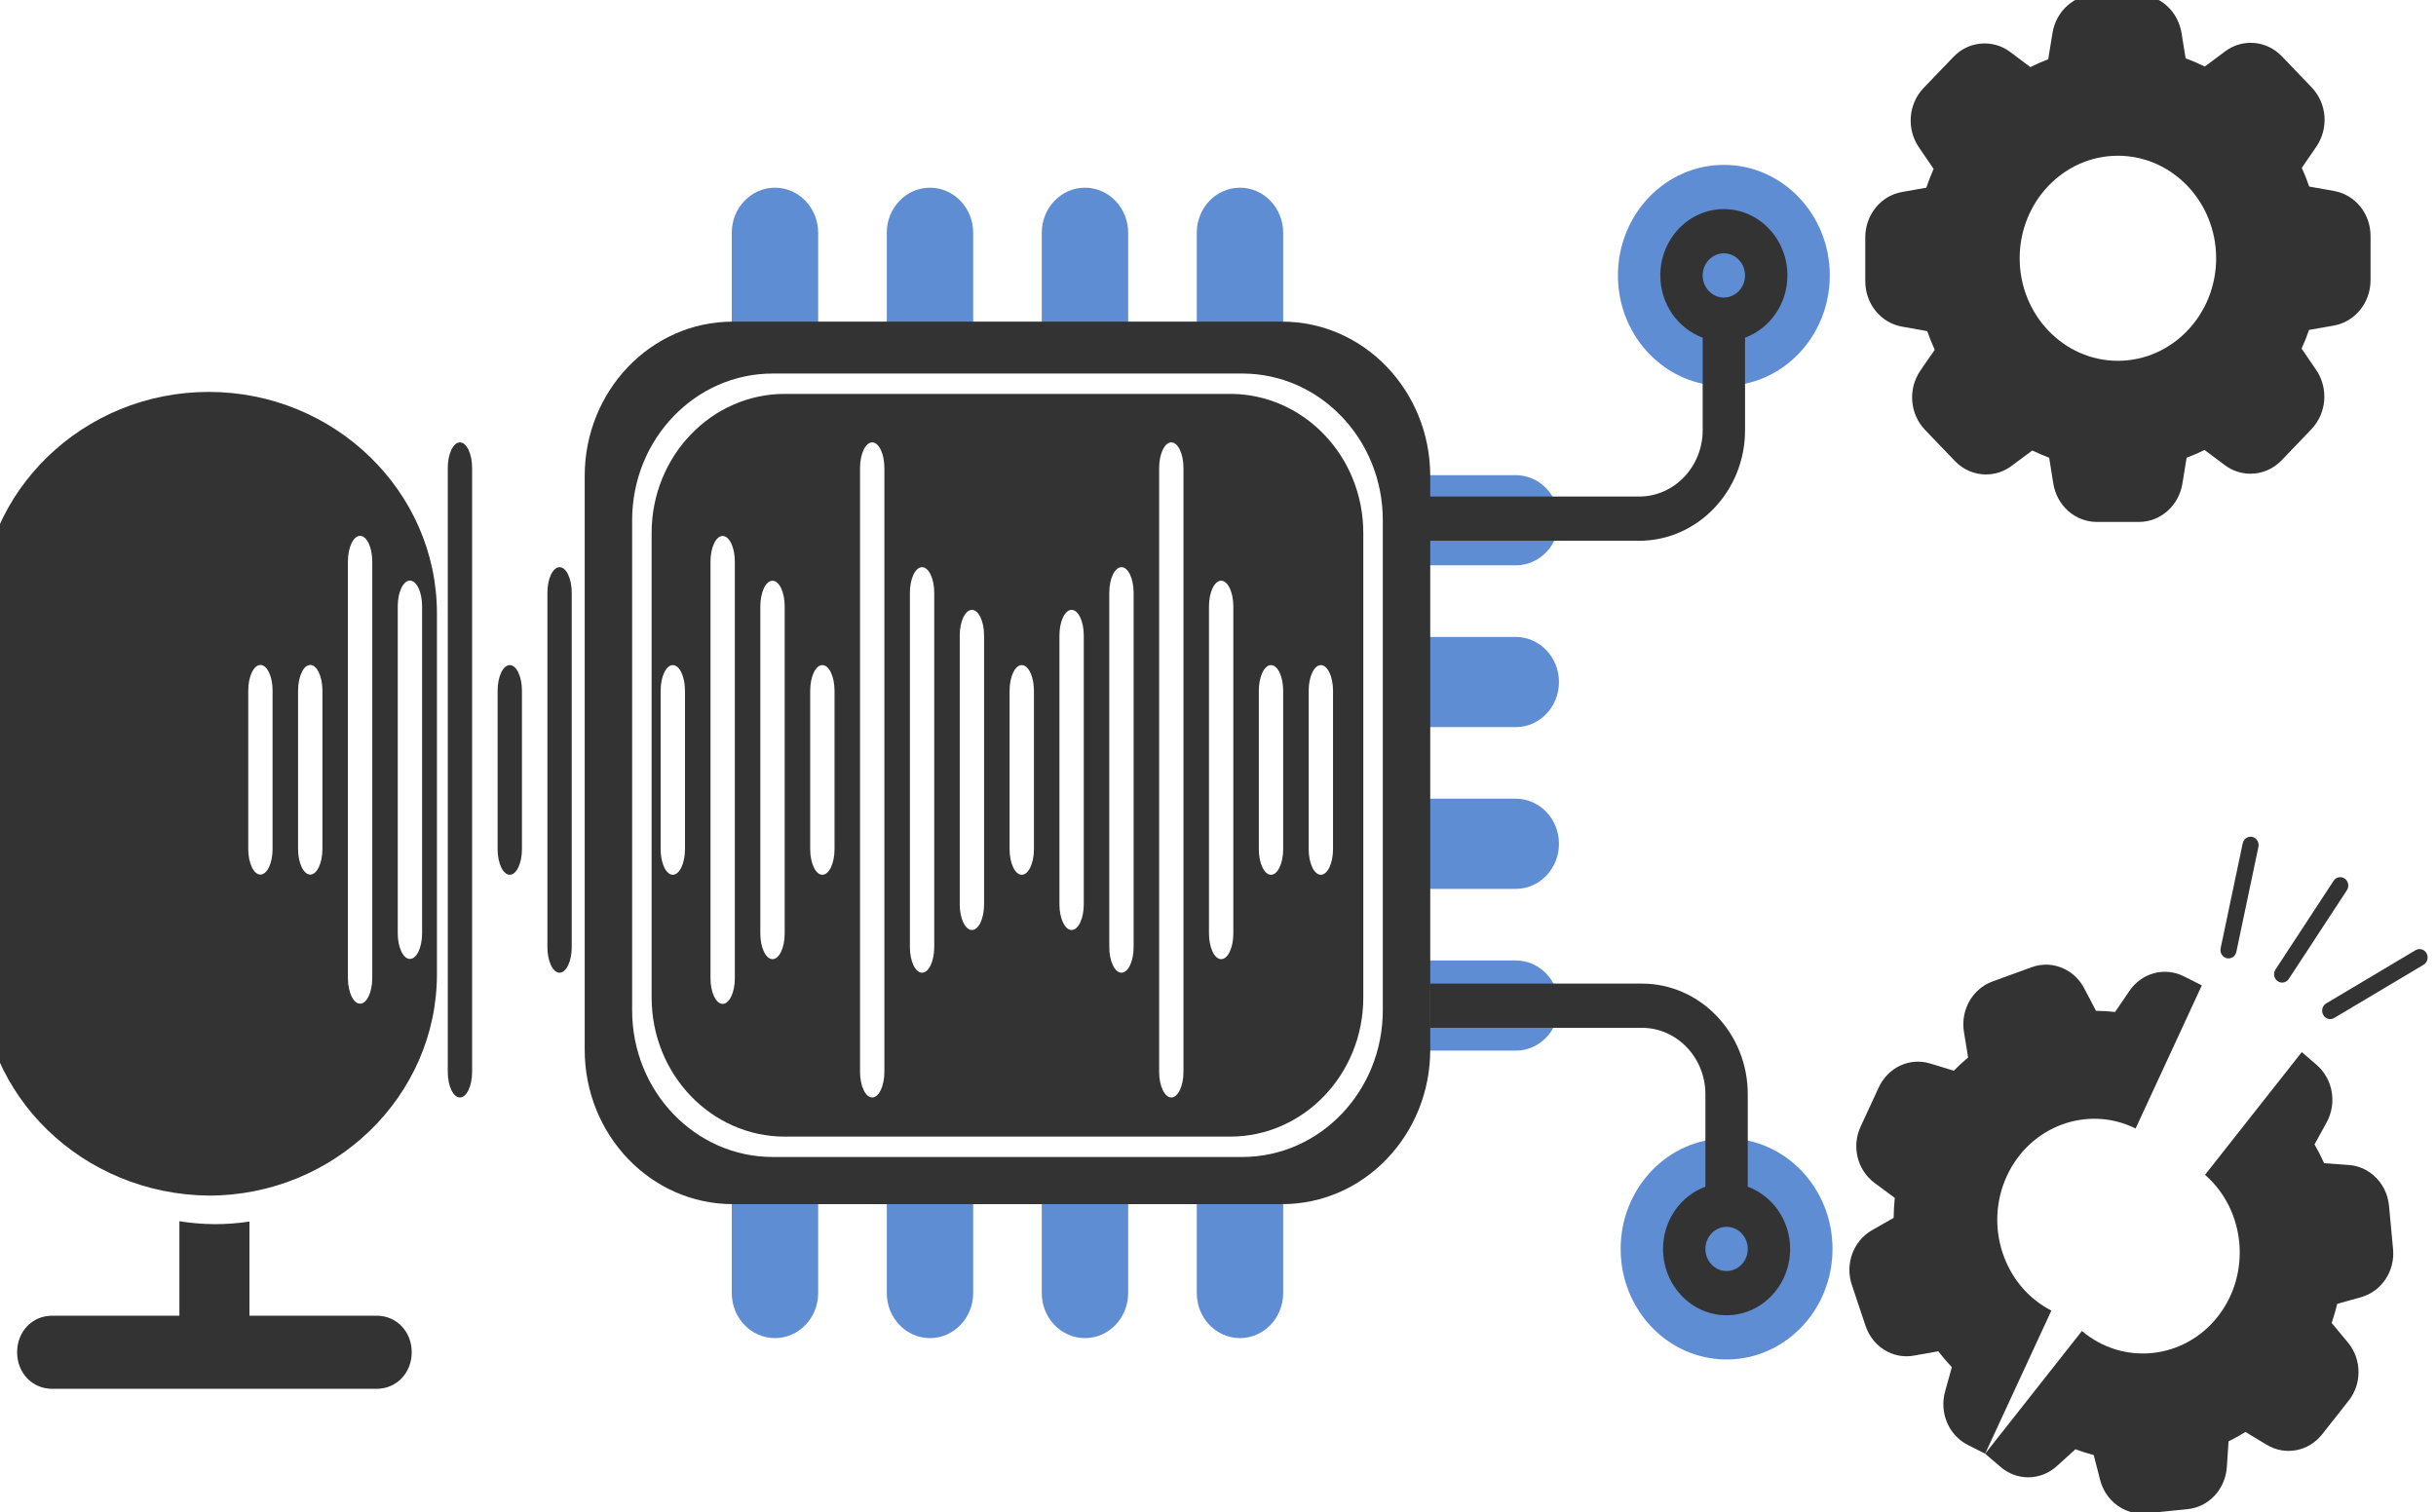 <?xml version="1.0" encoding="UTF-8" standalone="no"?>
<!-- Created with Inkscape (http://www.inkscape.org/) -->

<svg
   xmlns:dc="http://purl.org/dc/elements/1.1/"
   xmlns:cc="http://creativecommons.org/ns#"
   xmlns:rdf="http://www.w3.org/1999/02/22-rdf-syntax-ns#"
   xmlns:svg="http://www.w3.org/2000/svg"
   xmlns="http://www.w3.org/2000/svg"
   xmlns:sodipodi="http://sodipodi.sourceforge.net/DTD/sodipodi-0.dtd"
   xmlns:inkscape="http://www.inkscape.org/namespaces/inkscape"
   width="152.497mm"
   height="94.676mm"
   viewBox="0 0 152.497 94.676"
   version="1.1"
   id="svg8"
   inkscape:version="0.92.5 (2060ec1f9f, 2020-04-08)"
   sodipodi:docname="logo_v1_color.svg"
   inkscape:export-filename="D:\Capstone\NF_Prj_MIMII_Dataset\doc\media\fig\logo_v1_color.png"
   inkscape:export-xdpi="600"
   inkscape:export-ydpi="600">
  <defs
     id="defs2" />
  <sodipodi:namedview
     id="base"
     pagecolor="#ffffff"
     bordercolor="#666666"
     borderopacity="1.0"
     inkscape:pageopacity="0.0"
     inkscape:pageshadow="2"
     inkscape:zoom="1.28"
     inkscape:cx="256.19895"
     inkscape:cy="197.08943"
     inkscape:document-units="mm"
     inkscape:current-layer="g5593"
     showgrid="false"
     showguides="true"
     inkscape:guide-bbox="true"
     inkscape:window-width="1920"
     inkscape:window-height="1017"
     inkscape:window-x="-8"
     inkscape:window-y="-8"
     inkscape:window-maximized="1" />
  <g
     inkscape:label="Layer 1"
     inkscape:groupmode="layer"
     id="layer1"
     transform="translate(664.471,187.304)">
    <g
       id="g3727"
       transform="matrix(0.541,0,0,0.541,-652.952,47.219)"
       style="fill:#333333" />
    <g
       id="g3980"
       transform="matrix(0.265,0,0,0.265,-20.335,-162.543)">
      <g
         id="g3872">
        <g
           id="g5644"
           transform="translate(62.857,51.429)"
           style="fill:#333333">
          <g
             style="fill:#999999"
             id="g5949-0"
             transform="matrix(4.732,0,0,4.732,-6365.296,4972.846)" />
          <g
             style="fill:#999999"
             id="g5951-9"
             transform="matrix(4.732,0,0,4.732,-6365.296,4972.846)" />
          <g
             style="fill:#999999"
             id="g5953-9"
             transform="matrix(4.732,0,0,4.732,-6365.296,4972.846)" />
          <g
             style="fill:#999999"
             id="g5955-4"
             transform="matrix(4.732,0,0,4.732,-6365.296,4972.846)" />
          <g
             style="fill:#999999"
             id="g5957-7"
             transform="matrix(4.732,0,0,4.732,-6365.296,4972.846)" />
          <g
             style="fill:#999999"
             id="g5959-0"
             transform="matrix(4.732,0,0,4.732,-6365.296,4972.846)" />
          <g
             style="fill:#999999"
             id="g5961-7"
             transform="matrix(4.732,0,0,4.732,-6365.296,4972.846)" />
          <g
             style="fill:#999999"
             id="g5963-1"
             transform="matrix(4.732,0,0,4.732,-6365.296,4972.846)" />
          <g
             style="fill:#999999"
             id="g5965-4"
             transform="matrix(4.732,0,0,4.732,-6365.296,4972.846)" />
          <g
             style="fill:#999999"
             id="g5967-4"
             transform="matrix(4.732,0,0,4.732,-6365.296,4972.846)" />
          <g
             style="fill:#999999"
             id="g5969-4"
             transform="matrix(4.732,0,0,4.732,-6365.296,4972.846)" />
          <g
             style="fill:#999999"
             id="g5971-3"
             transform="matrix(4.732,0,0,4.732,-6365.296,4972.846)" />
          <g
             style="fill:#999999"
             id="g5973-8"
             transform="matrix(4.732,0,0,4.732,-6365.296,4972.846)" />
          <g
             style="fill:#999999"
             id="g5975-4"
             transform="matrix(4.732,0,0,4.732,-6365.296,4972.846)" />
          <g
             style="fill:#999999"
             id="g5977-2"
             transform="matrix(4.732,0,0,4.732,-6365.296,4972.846)" />
          <g
             id="g3870-9-9"
             transform="matrix(3.152,0,0,6.346,-4901.446,5054.143)"
             style="fill:#ffffff" />
        </g>
        <g
           transform="matrix(1.134,0.776,-0.776,1.134,1806.763,-131.257)"
           id="g3870-1-1-9-0"
           inkscape:transform-center-x="9.2326284"
           inkscape:transform-center-y="7.1422608"
           style="fill:#333333" />
        <g
           id="g5593"
           transform="matrix(0.114,0,0,0.119,-2173.978,290.646)">
          <path
             style="fill:#5f8dd3;stroke-width:4.395"
             inkscape:connector-curvature="0"
             d="m -556.522,-2505.861 h -179.042 v -259.549 c 0,-49.448 40.09,-89.521 89.521,-89.521 49.431,0 89.521,40.073 89.521,89.521 z m 0,0"
             id="path4381" />
          <path
             style="fill:#5f8dd3;stroke-width:4.395"
             inkscape:connector-curvature="0"
             d="m -235.352,-2505.861 h -179.025 v -259.549 c 0,-49.448 40.073,-89.521 89.521,-89.521 49.431,0 89.504,40.073 89.504,89.521 z m 0,0"
             id="path4383" />
          <path
             style="fill:#5f8dd3;stroke-width:4.395"
             inkscape:connector-curvature="0"
             d="m 85.835,-2505.861 h -179.025 v -259.549 c 0,-49.448 40.073,-89.521 89.504,-89.521 49.448,0 89.521,40.073 89.521,89.521 z m 0,0"
             id="path4385" />
          <path
             style="fill:#5f8dd3;stroke-width:4.395"
             inkscape:connector-curvature="0"
             d="m 407.023,-2505.861 h -179.042 v -259.549 c 0,-49.448 40.09,-89.521 89.521,-89.521 49.431,0 89.521,40.073 89.521,89.521 z m 0,0"
             id="path4387" />
          <path
             style="fill:#5f8dd3;stroke-width:4.395"
             inkscape:connector-curvature="0"
             d="m -556.522,-919.866 h -179.042 v 259.549 c 0,49.448 40.09,89.521 89.521,89.521 49.431,0 89.521,-40.073 89.521,-89.521 z m 0,0"
             id="path4389" />
          <path
             style="fill:#5f8dd3;stroke-width:4.395"
             inkscape:connector-curvature="0"
             d="m -235.352,-919.866 h -179.025 v 259.549 c 0,49.448 40.073,89.521 89.521,89.521 49.431,0 89.504,-40.073 89.504,-89.521 z m 0,0"
             id="path4391" />
          <path
             style="fill:#5f8dd3;stroke-width:4.395"
             inkscape:connector-curvature="0"
             d="m 85.835,-919.866 h -179.025 v 259.549 c 0,49.448 40.073,89.521 89.504,89.521 49.448,0 89.521,-40.073 89.521,-89.521 z m 0,0"
             id="path4393" />
          <path
             style="fill:#5f8dd3;stroke-width:4.395"
             inkscape:connector-curvature="0"
             d="m 407.023,-919.866 h -179.042 v 259.549 c 0,49.448 40.09,89.521 89.521,89.521 49.431,0 89.521,-40.073 89.521,-89.521 z m 0,0"
             id="path4395" />
          <path
             style="fill:#5f8dd3;stroke-width:4.395"
             inkscape:connector-curvature="0"
             d="m 629.466,-2105.115 v -179.042 h 259.549 c 49.448,0 89.521,40.09 89.521,89.521 0,49.431 -40.073,89.521 -89.521,89.521 z m 0,0"
             id="path4397" />
          <path
             style="fill:#5f8dd3;stroke-width:4.395"
             inkscape:connector-curvature="0"
             d="m 629.466,-1783.945 v -179.025 h 259.549 c 49.448,0 89.521,40.073 89.521,89.521 0,49.431 -40.073,89.504 -89.521,89.504 z m 0,0"
             id="path4399" />
          <path
             style="fill:#5f8dd3;stroke-width:4.395"
             inkscape:connector-curvature="0"
             d="m 629.466,-1462.757 v -179.025 h 259.549 c 49.448,0 89.521,40.073 89.521,89.504 0,49.448 -40.073,89.521 -89.521,89.521 z m 0,0"
             id="path4401" />
          <path
             style="fill:#5f8dd3;stroke-width:4.395"
             inkscape:connector-curvature="0"
             d="m 629.466,-1141.57 v -179.042 h 259.549 c 49.448,0 89.521,40.09 89.521,89.521 0,49.431 -40.073,89.521 -89.521,89.521 z m 0,0"
             id="path4403" />
          <g
             transform="matrix(5.532,0,0,5.144,-3017.447,-2569.301)"
             id="g5941"
             style="fill:#333333" />
          <g
             id="g5947"
             style="fill:#333333"
             transform="matrix(5.532,0,0,5.144,-3023.161,-2449.301)">
            <g
               id="g5945"
               style="fill:#333333">
              <path
                 style="fill:#333333;stroke-width:0.62"
                 d="M 53.768 93.617 C 24.147 93.617 1.6190752e-17 117.055 0 145.807 L 0 230.498 C 0 259.562 24.147 282.687 53.768 283 C 83.388 283 107.535 259.562 107.535 230.811 L 107.535 145.807 C 107.535 117.055 83.388 93.617 53.768 93.617 z M 89.43 127.537 C 91.013 127.537 92.297 130.236 92.297 133.562 L 92.297 231.75 C 92.297 235.077 91.013 237.773 89.43 237.773 C 87.847 237.773 86.562 235.077 86.562 231.75 L 86.562 133.562 C 86.562 130.236 87.847 127.537 89.43 127.537 z M 101.17 138.08 C 102.753 138.08 104.037 140.777 104.037 144.104 L 104.037 221.207 C 104.037 224.534 102.753 227.232 101.17 227.232 C 99.587 227.232 98.305 224.534 98.305 221.207 L 98.305 144.104 C 98.305 140.777 99.587 138.08 101.17 138.08 z M 65.947 157.959 C 67.53 157.959 68.814 160.656 68.814 163.982 L 68.814 201.33 C 68.814 204.657 67.53 207.354 65.947 207.354 C 64.364 207.354 63.082 204.657 63.082 201.33 L 63.082 163.982 C 63.082 160.656 64.364 157.959 65.947 157.959 z M 77.689 157.959 C 79.272 157.959 80.555 160.656 80.555 163.982 L 80.555 201.33 C 80.555 204.657 79.272 207.354 77.689 207.354 C 76.106 207.354 74.822 204.657 74.822 201.33 L 74.822 163.982 C 74.822 160.656 76.106 157.959 77.689 157.959 z "
                 transform="matrix(1.59,0,0,1.638,132.096,-153.375)"
                 id="path5943" />
            </g>
          </g>
          <g
             transform="matrix(5.532,0,0,5.144,-3017.447,-2569.301)"
             id="g5949"
             style="fill:#333333" />
          <g
             transform="matrix(5.532,0,0,5.144,-3017.447,-2569.301)"
             id="g5951"
             style="fill:#333333" />
          <g
             transform="matrix(5.532,0,0,5.144,-3017.447,-2569.301)"
             id="g5953"
             style="fill:#333333" />
          <g
             transform="matrix(5.532,0,0,5.144,-3017.447,-2569.301)"
             id="g5955"
             style="fill:#333333" />
          <g
             transform="matrix(5.532,0,0,5.144,-3017.447,-2569.301)"
             id="g5957"
             style="fill:#333333" />
          <g
             transform="matrix(5.532,0,0,5.144,-3017.447,-2569.301)"
             id="g5959"
             style="fill:#333333" />
          <g
             transform="matrix(5.532,0,0,5.144,-3017.447,-2569.301)"
             id="g5961"
             style="fill:#333333" />
          <g
             transform="matrix(5.532,0,0,5.144,-3017.447,-2569.301)"
             id="g5963"
             style="fill:#333333" />
          <g
             transform="matrix(5.532,0,0,5.144,-3017.447,-2569.301)"
             id="g5965"
             style="fill:#333333" />
          <g
             transform="matrix(5.532,0,0,5.144,-3017.447,-2569.301)"
             id="g5967"
             style="fill:#333333" />
          <g
             transform="matrix(5.532,0,0,5.144,-3017.447,-2569.301)"
             id="g5969"
             style="fill:#333333" />
          <g
             transform="matrix(5.532,0,0,5.144,-3017.447,-2569.301)"
             id="g5971"
             style="fill:#333333" />
          <g
             transform="matrix(5.532,0,0,5.144,-3017.447,-2569.301)"
             id="g5973"
             style="fill:#333333" />
          <g
             transform="matrix(5.532,0,0,5.144,-3017.447,-2569.301)"
             id="g5975"
             style="fill:#333333" />
          <g
             transform="matrix(5.532,0,0,5.144,-3017.447,-2569.301)"
             id="g5977"
             style="fill:#333333" />
          <g
             transform="matrix(4.732,0,0,4.732,-2862.628,-2524.897)"
             style="fill:#333333"
             id="g5939-1-7">
            <path
               style="fill:#333333;stroke-width:4.732"
               d="m -8044.117,2800.492 v 187.816 h -264.103 c -41.191,0 -72.689,31.499 -72.689,72.689 0,41.191 31.499,72.689 72.689,72.689 h 673.586 c 41.191,0 72.688,-31.499 72.688,-72.689 0,-41.191 -31.497,-72.689 -72.688,-72.689 h -264.105 v -187.201 c -23.704,3.422 -47.978,5.203 -72.688,5.203 -24.71,-0.25 -48.986,-2.233 -72.689,-5.818 z"
               transform="matrix(0.211,0,0,0.211,1904.918,-226.982)"
               id="path5937-8-3"
               inkscape:connector-curvature="0" />
          </g>
          <path
             style="fill:#333333;stroke-width:0.51"
             d="M 177.162 77.047 C 157.911 77.047 142.303 93.341 142.303 113.438 L 142.303 248.553 C 142.303 268.649 157.911 284.943 177.162 284.943 L 306.598 284.943 C 325.849 284.943 341.457 268.649 341.457 248.553 L 341.457 113.438 C 341.457 93.341 325.849 77.047 306.598 77.047 L 177.162 77.047 z M 186.594 89.27 L 297.164 89.27 C 315.455 89.27 330.283 104.744 330.283 123.838 L 330.283 239.266 C 330.283 258.36 315.455 273.838 297.164 273.838 L 186.594 273.838 C 168.303 273.838 153.477 258.36 153.477 239.266 L 153.477 123.838 C 153.477 104.747 168.303 89.27 186.594 89.27 z "
             transform="matrix(8.798,0,0,8.428,-2292.341,-3238.317)"
             id="path4415" />
          <path
             style="fill:#333333;stroke-width:0.773"
             d="M 189.467 94.064 C 172.126 94.064 158.068 108.739 158.068 126.838 L 158.068 236.268 C 158.068 254.37 172.126 269.043 189.467 269.043 L 294.293 269.043 C 311.634 269.043 325.689 254.37 325.689 236.268 L 325.689 126.838 C 325.689 108.736 311.634 94.064 294.293 94.064 L 189.467 94.064 z M 210.023 105.49 C 211.606 105.49 212.889 108.187 212.889 111.514 L 212.889 253.797 C 212.889 257.123 211.606 259.82 210.023 259.82 C 208.44 259.82 207.156 257.123 207.156 253.797 L 207.156 111.514 C 207.156 108.187 208.44 105.49 210.023 105.49 z M 280.469 105.49 C 282.052 105.49 283.336 108.187 283.336 111.514 L 283.336 253.797 C 283.336 257.123 282.052 259.82 280.469 259.82 C 278.886 259.82 277.604 257.123 277.604 253.797 L 277.604 111.514 C 277.604 108.187 278.886 105.49 280.469 105.49 z M 174.799 127.537 C 176.382 127.537 177.666 130.236 177.666 133.562 L 177.666 231.75 C 177.666 235.077 176.382 237.773 174.799 237.773 C 173.216 237.773 171.934 235.077 171.934 231.75 L 171.934 133.562 C 171.934 130.236 173.216 127.537 174.799 127.537 z M 221.764 134.887 C 223.347 134.887 224.631 137.584 224.631 140.91 L 224.631 224.4 C 224.631 227.727 223.347 230.424 221.764 230.424 C 220.181 230.424 218.896 227.727 218.896 224.4 L 218.896 140.91 C 218.896 137.584 220.181 134.887 221.764 134.887 z M 268.729 134.887 C 270.312 134.887 271.594 137.584 271.594 140.91 L 271.594 224.4 C 271.594 227.727 270.312 230.424 268.729 230.424 C 267.145 230.424 265.861 227.727 265.861 224.4 L 265.861 140.91 C 265.861 137.584 267.145 134.887 268.729 134.887 z M 186.541 138.08 C 188.124 138.08 189.408 140.777 189.408 144.104 L 189.408 221.207 C 189.408 224.534 188.124 227.232 186.541 227.232 C 184.958 227.232 183.674 224.534 183.674 221.207 L 183.674 144.104 C 183.674 140.777 184.958 138.08 186.541 138.08 z M 292.211 138.08 C 293.794 138.08 295.076 140.777 295.076 144.104 L 295.076 221.207 C 295.076 224.534 293.794 227.232 292.211 227.232 C 290.628 227.232 289.344 224.534 289.344 221.207 L 289.344 144.104 C 289.344 140.777 290.628 138.08 292.211 138.08 z M 233.506 144.947 C 235.089 144.947 236.371 147.644 236.371 150.971 L 236.371 214.34 C 236.371 217.666 235.089 220.365 233.506 220.365 C 231.923 220.365 230.639 217.666 230.639 214.34 L 230.639 150.971 C 230.639 147.644 231.923 144.947 233.506 144.947 z M 256.986 144.947 C 258.569 144.947 259.854 147.644 259.854 150.971 L 259.854 214.34 C 259.854 217.666 258.569 220.365 256.986 220.365 C 255.403 220.365 254.121 217.666 254.121 214.34 L 254.121 150.971 C 254.121 147.644 255.403 144.947 256.986 144.947 z M 163.059 157.959 C 164.642 157.959 165.926 160.656 165.926 163.982 L 165.926 201.33 C 165.926 204.657 164.642 207.354 163.059 207.354 C 161.476 207.354 160.191 204.657 160.191 201.33 L 160.191 163.982 C 160.191 160.656 161.476 157.959 163.059 157.959 z M 198.281 157.959 C 199.864 157.959 201.148 160.656 201.148 163.982 L 201.148 201.33 C 201.148 204.657 199.864 207.354 198.281 207.354 C 196.698 207.354 195.416 204.657 195.416 201.33 L 195.416 163.982 C 195.416 160.656 196.698 157.959 198.281 157.959 z M 245.246 157.959 C 246.829 157.959 248.113 160.656 248.113 163.982 L 248.113 201.33 C 248.113 204.657 246.829 207.354 245.246 207.354 C 243.663 207.354 242.379 204.657 242.379 201.33 L 242.379 163.982 C 242.379 160.656 243.663 157.959 245.246 157.959 z M 303.951 157.959 C 305.534 157.959 306.818 160.656 306.818 163.982 L 306.818 201.33 C 306.818 204.657 305.534 207.354 303.951 207.354 C 302.368 207.354 301.084 204.657 301.084 201.33 L 301.084 163.982 C 301.084 160.656 302.368 157.959 303.951 157.959 z M 315.691 157.959 C 317.274 157.959 318.559 160.656 318.559 163.982 L 318.559 201.33 C 318.559 204.657 317.274 207.354 315.691 207.354 C 314.108 207.354 312.826 204.657 312.826 201.33 L 312.826 163.982 C 312.826 160.656 314.108 157.959 315.691 157.959 z "
             transform="matrix(8.798,0,0,8.428,-2292.341,-3238.317)"
             id="path4419-5" />
          <path
             inkscape:connector-curvature="0"
             id="path5847"
             d="m 2415.253,-1565.917 c -8.988,-1.973 -17.874,3.714 -19.847,12.701 l -45.733,208.312 c -1.973,8.988 3.714,17.874 12.701,19.847 8.988,1.973 17.874,-3.714 19.847,-12.701 l 45.733,-208.312 c 1.973,-8.988 -3.714,-17.874 -12.701,-19.847 z"
             style="fill:#333333;stroke-width:2.083" />
          <path
             inkscape:connector-curvature="0"
             id="path5845"
             d="m 2606.9,-1483.108 c -7.596,-5.194 -17.965,-3.247 -23.159,4.349 l -120.383,176.049 c -5.194,7.596 -3.247,17.965 4.349,23.159 7.596,5.194 17.965,3.247 23.159,-4.349 l 120.382,-176.049 c 5.194,-7.596 3.247,-17.965 -4.349,-23.159 z"
             style="fill:#333333;stroke-width:2.083" />
          <path
             inkscape:connector-curvature="0"
             id="path5843"
             d="m 2776.38,-1334.81 c -4.56,-7.992 -14.737,-10.775 -22.729,-6.215 l -185.243,105.69 c -7.992,4.56 -10.775,14.737 -6.215,22.729 4.56,7.992 14.737,10.775 22.729,6.215 l 185.243,-105.69 c 7.992,-4.56 10.775,-14.737 6.215,-22.729 z"
             style="fill:#333333;stroke-width:2.083" />
          <path
             inkscape:connector-curvature="0"
             id="path5841"
             d="m 1604.094,-991.718 37.106,-76.846 c 19.266,-39.899 64.137,-59.866 106.658,-47.462 l 48.925,14.307 c 9.226,-9.053 19.126,-17.868 29.601,-26.335 l -8.613,-50.43 c -7.431,-43.656 17.517,-85.92 59.362,-100.49 l 80.804,-28.197 c 22.832,-7.968 47.343,-6.587 69.009,3.875 17.183,8.297 31.032,21.449 40.031,38.051 l 24.396,44.613 c 13.152,0.121 26.375,0.89 39.569,2.283 l 29.594,-41.63 c 25.569,-36.12 73.101,-48.372 113.021,-29.096 l 37.118,17.923 -137.206,284.15 c -99.418,-47.105 -218.808,-5.091 -266.722,94.138 -47.917,99.236 -6.577,218.86 92.135,267.426 l -137.206,284.15 -35.486,-17.135 c -39.898,-19.266 -59.852,-64.13 -47.461,-106.658 l 13.952,-48.063 c -9.822,-9.896 -19.267,-20.431 -28.204,-31.509 l -50.405,8.599 c -18.447,3.236 -37.298,0.624 -54.367,-7.618 -21.666,-10.462 -37.99,-28.799 -45.945,-51.659 l -28.176,-80.793 c -14.771,-41.663 2.798,-87.56 41.782,-108.978 l 44.742,-24.465 c 0.146,-13.166 0.904,-26.369 2.283,-39.569 l -41.63,-29.594 c -36.359,-25.78 -48.389,-73.266 -28.666,-112.988 z"
             style="fill:#333333;stroke-width:2.083" />
          <path
             inkscape:connector-curvature="0"
             id="path5839"
             d="M 1604.094,-991.718"
             style="fill:#333333;stroke-width:2.083" />
          <path
             inkscape:connector-curvature="0"
             id="path5837"
             d="m 2614.284,-445.774 -54.22,65.897 c -28.151,34.214 -76.471,43.008 -114.854,20.904 l -44.156,-25.467 c -11.105,6.615 -22.808,12.84 -34.987,18.591 l -3.552,51.037 c -3.099,44.176 -37.331,79.344 -81.434,83.609 l -85.179,8.297 c -24.068,2.345 -47.558,-4.791 -66.137,-20.078 -14.734,-12.123 -25.082,-28.177 -29.902,-46.436 l -13.159,-49.116 c -12.75,-3.227 -25.417,-7.1 -37.908,-11.572 l -38.596,33.455 c -33.382,29.052 -82.464,29.721 -116.696,1.555 l -31.829,-26.189 200.488,-243.663 c 85.466,69.271 211.403,56.671 281.416,-28.419 70.018,-85.096 58.127,-211.102 -26.308,-281.627 l 200.488,-243.663 30.43,25.038 c 34.214,28.151 42.995,76.461 20.904,114.854 l -24.919,43.403 c 7.205,11.937 13.891,24.407 19.956,37.283 l 51.01,3.56 c 18.689,1.217 36.389,8.211 51.026,20.254 18.579,15.287 30.106,36.963 32.431,61.055 l 8.279,85.164 c 4.504,43.974 -23.417,84.417 -66.36,96.013 l -49.258,13.195 c -3.254,12.758 -7.112,25.407 -11.572,37.908 l 33.455,38.596 c 29.235,33.645 29.698,82.629 1.144,116.562 z"
             style="fill:#333333;stroke-width:2.083" />
          <path
             inkscape:connector-curvature="0"
             id="path5835"
             d="M 2614.284,-445.774"
             style="fill:#333333;stroke-width:2.083" />
          <path
             style="fill:#333333;stroke-width:0.242"
             d="M 498.287 0 C 493.181 0 488.86 3.816 488.016 9.062 L 487.006 15.23 C 485.581 15.774 484.179 16.393 482.803 17.08 L 478.09 13.537 C 476.324 12.21 474.227 11.508 472.025 11.508 C 469.225 11.508 466.611 12.644 464.662 14.709 L 457.674 21.98 C 454.065 25.749 453.591 31.634 456.549 35.973 L 460.021 41.066 C 459.382 42.502 458.805 43.98 458.299 45.492 L 452.611 46.494 C 447.574 47.378 443.92 51.886 443.92 57.217 L 443.92 67.504 C 443.92 72.835 447.573 77.344 452.602 78.225 L 458.51 79.277 C 459.03 80.765 459.621 82.233 460.281 83.67 L 456.898 88.578 C 453.926 92.938 454.404 98.829 458.023 102.57 L 464.998 109.85 C 466.971 111.91 469.583 113.043 472.354 113.043 C 474.539 113.043 476.628 112.341 478.379 111.025 L 483.258 107.4 C 484.541 108.021 485.871 108.592 487.234 109.104 L 488.201 115.162 C 489.047 120.418 493.366 124.232 498.473 124.232 L 508.35 124.232 C 513.459 124.232 517.778 120.417 518.621 115.166 L 519.605 109.107 C 521.045 108.568 522.457 107.96 523.828 107.285 L 528.596 110.844 C 530.362 112.172 532.457 112.871 534.656 112.871 C 537.429 112.871 540.043 111.739 542.014 109.682 L 548.986 102.398 C 552.599 98.631 553.07 92.747 550.111 88.406 L 546.689 83.393 C 547.352 81.927 547.939 80.456 548.443 78.992 L 554.236 77.982 C 559.271 77.102 562.928 72.59 562.928 67.26 L 562.928 56.994 C 562.984 51.659 559.357 47.143 554.291 46.252 L 548.486 45.223 C 547.968 43.72 547.385 42.25 546.74 40.816 L 550.158 35.826 C 553.131 31.466 552.654 25.575 549.033 21.834 L 542.061 14.555 C 540.089 12.494 537.476 11.361 534.703 11.361 C 532.519 11.361 530.432 12.063 528.68 13.379 L 523.879 16.947 C 522.396 16.215 520.888 15.568 519.373 15.01 L 518.412 9.072 C 517.567 3.817 513.247 0 508.141 0 L 498.287 0 z M 503.424 37.961 C 503.482 37.961 503.542 37.961 503.6 37.963 C 516.278 38.061 526.562 48.859 526.562 62.117 C 526.562 75.374 516.278 86.172 503.6 86.27 C 503.542 86.271 503.482 86.271 503.424 86.271 C 490.665 86.271 480.285 75.435 480.285 62.117 C 480.285 48.798 490.665 37.961 503.424 37.961 z "
             transform="matrix(8.798,0,0,8.428,-2292.341,-3238.317)"
             id="path5833" />
          <path
             inkscape:connector-curvature="0"
             id="path3868-9-9-5-8-0"
             d="M 2138.351,-2511.232"
             style="fill:#333333;stroke-width:2.083" />
          <circle
             style="fill:#5f8dd3;stroke-width:43.902"
             cx="1325.871"
             cy="-747.869"
             r="219.508"
             id="circle5694" />
          <path
             style="fill:#333333;stroke-width:43.902"
             inkscape:connector-curvature="0"
             d="m 1369.773,-871.496 v -183.684 c 0,-121.037 -98.471,-219.507 -219.508,-219.507 H 711.25 v 87.803 H 1150.265 c 72.613,0 131.704,59.091 131.704,131.704 v 183.684 c -50.97,18.175 -87.803,66.467 -87.803,123.627 0,72.613 59.092,131.704 131.704,131.704 72.613,0 131.705,-59.092 131.705,-131.704 0,-57.16 -36.833,-105.451 -87.803,-123.627 z m -43.902,167.528 c -24.19,0 -43.901,-19.712 -43.901,-43.901 0,-24.19 19.712,-43.902 43.901,-43.902 24.19,0 43.902,19.712 43.902,43.902 0,24.19 -19.712,43.901 -43.902,43.901 z"
             id="path5704" />
          <circle
             transform="scale(1,-1)"
             r="219.508"
             style="fill:#5f8dd3;stroke-width:43.902"
             cx="1320.246"
             cy="2680.733"
             id="circle5694-8" />
          <path
             style="fill:#333333;stroke-width:43.902"
             inkscape:connector-curvature="0"
             d="m 1364.148,-2557.106 v 183.684 c 0,121.037 -98.471,219.507 -219.508,219.507 H 705.625 v -87.803 h 439.015 c 72.613,0 131.704,-59.091 131.704,-131.704 v -183.684 c -50.97,-18.175 -87.803,-66.467 -87.803,-123.627 0,-72.613 59.092,-131.704 131.704,-131.704 72.613,0 131.705,59.092 131.705,131.704 0,57.16 -36.833,105.451 -87.803,123.627 z m -43.902,-167.528 c -24.19,0 -43.901,19.712 -43.901,43.901 0,24.19 19.712,43.902 43.901,43.902 24.19,0 43.902,-19.712 43.902,-43.902 0,-24.19 -19.712,-43.901 -43.902,-43.901 z"
             id="path5704-7" />
          <g
             style="fill:#ffffff"
             transform="matrix(3.152,0,0,6.346,-2036.961,-3056.95)"
             id="g3824-7-4-1">
            <g
               style="fill:#ffffff"
               id="g3822-2-0-6" />
          </g>
          <g
             style="fill:#ffffff"
             transform="matrix(3.152,0,0,6.346,-882.961,-3056.95)"
             id="g3806-3">
            <g
               style="fill:#ffffff"
               id="g3804-1" />
          </g>
          <g
             style="fill:#ffffff"
             transform="matrix(3.152,0,0,6.346,-879.534,-3056.95)"
             id="g3812-2">
            <g
               style="fill:#ffffff"
               id="g3810-4" />
          </g>
          <g
             style="fill:#ffffff"
             transform="matrix(3.152,0,0,6.346,-876.106,-3056.95)"
             id="g3818-2">
            <g
               style="fill:#ffffff"
               id="g3816-2" />
          </g>
          <g
             style="fill:#ffffff"
             transform="matrix(3.152,0,0,6.346,-872.677,-3056.95)"
             id="g3824-7">
            <g
               style="fill:#ffffff"
               id="g3822-2" />
          </g>
          <g
             style="fill:#ffffff"
             transform="matrix(3.152,0,0,6.346,-869.501,-3056.95)"
             id="g3830-8">
            <g
               style="fill:#ffffff"
               id="g3828-6" />
          </g>
          <g
             style="fill:#ffffff"
             transform="matrix(3.152,0,0,6.346,-866.073,-3056.95)"
             id="g3836-6">
            <g
               style="fill:#ffffff"
               id="g3834-2" />
          </g>
          <g
             style="fill:#ffffff"
             transform="matrix(3.152,0,0,6.346,-862.14,-3056.95)"
             id="g3842-5">
            <g
               style="fill:#ffffff"
               id="g3840-22" />
          </g>
          <g
             style="fill:#ffffff"
             transform="matrix(3.152,0,0,6.346,-859.721,-3056.95)"
             id="g3848-5">
            <g
               style="fill:#ffffff"
               id="g3846-4" />
          </g>
          <g
             style="fill:#ffffff"
             transform="matrix(3.152,0,0,6.346,-855.789,-3056.95)"
             id="g3854-4">
            <g
               style="fill:#ffffff"
               id="g3852-00" />
          </g>
          <g
             style="fill:#ffffff"
             transform="matrix(3.152,0,0,6.346,-852.361,-3056.95)"
             id="g3860-4">
            <g
               style="fill:#ffffff"
               id="g3858-0" />
          </g>
          <g
             style="fill:#ffffff"
             transform="matrix(3.152,0,0,6.346,-849.185,-3056.95)"
             id="g3866-56">
            <g
               style="fill:#ffffff"
               id="g3864-6" />
          </g>
          <g
             style="fill:#ffffff"
             transform="matrix(3.152,0,0,6.346,-845.757,-3056.95)"
             id="g3870-9" />
          <g
             style="fill:#ffffff"
             transform="matrix(3.152,0,0,6.346,-842.328,-3056.95)"
             id="g3878-2">
            <g
               style="fill:#ffffff"
               id="g3876-7" />
          </g>
          <g
             style="fill:#ffffff"
             transform="matrix(3.152,0,0,6.346,-838.9,-3056.95)"
             id="g3884-5">
            <g
               style="fill:#ffffff"
               id="g3882-5" />
          </g>
          <g
             style="fill:#ffffff"
             transform="matrix(3.152,0,0,6.346,-1634.051,-3056.95)"
             id="g3806-3-5">
            <g
               style="fill:#ffffff"
               id="g3804-1-7" />
          </g>
          <g
             style="fill:#ffffff"
             transform="matrix(3.152,0,0,6.346,-1630.623,-3056.95)"
             id="g3812-2-0">
            <g
               style="fill:#ffffff"
               id="g3810-4-6" />
          </g>
          <g
             style="fill:#ffffff"
             transform="matrix(3.152,0,0,6.346,-1627.195,-3056.95)"
             id="g3818-2-6">
            <g
               style="fill:#ffffff"
               id="g3816-2-7" />
          </g>
          <g
             style="fill:#333333"
             transform="matrix(-3.152,0,0,6.346,-870.807,-3056.95)"
             id="g3824-7-4">
            <g
               style="fill:#333333"
               id="g3822-2-0">
              <path
                 style="fill:#333333"
                 inkscape:connector-curvature="0"
                 d="m 103.04,181.2 v 0 c -4.418,0 -8,3.582 -8,8 v 49.6 c 0,4.418 3.582,8 8,8 4.418,0 8,-3.582 8,-8 v -49.6 c 0,-4.418 -3.582,-8 -8,-8 z"
                 id="path3820-7-6" />
            </g>
          </g>
          <g
             style="fill:#333333"
             transform="matrix(-3.152,0,0,6.346,-873.982,-3056.95)"
             id="g3830-8-8">
            <g
               style="fill:#333333"
               id="g3828-6-3">
              <path
                 style="fill:#333333"
                 inkscape:connector-curvature="0"
                 d="m 134.8,111.52 c -4.418,0 -8,3.582 -8,8 v 188.96 c 0,4.418 3.582,8 8,8 4.418,0 8,-3.582 8,-8 V 119.52 c 0,-4.418 -3.582,-8 -8,-8 z"
                 id="path3826-6-2" />
            </g>
          </g>
          <g
             style="fill:#333333"
             transform="matrix(3.152,0,0,6.346,-1617.163,-3056.95)"
             id="g3836-6-3">
            <g
               style="fill:#333333"
               id="g3834-2-3">
              <path
                 style="fill:#333333"
                 inkscape:connector-curvature="0"
                 d="m 166.48,150.56 c -4.418,0 -8,3.582 -8,8 v 110.88 c 0,4.418 3.582,8 8,8 4.418,0 8,-3.582 8,-8 V 158.56 c 0,-4.418 -3.582,-8 -8,-8 z"
                 id="path3832-9-6" />
            </g>
          </g>
        </g>
      </g>
      <g
         id="g3886" />
      <g
         id="g3888" />
      <g
         id="g3890" />
      <g
         id="g3892" />
      <g
         id="g3894" />
      <g
         id="g3896" />
      <g
         id="g3898" />
      <g
         id="g3900" />
      <g
         id="g3902" />
      <g
         id="g3904" />
      <g
         id="g3906" />
      <g
         id="g3908" />
      <g
         id="g3910" />
      <g
         id="g3912" />
      <g
         id="g3914" />
    </g>
  </g>
</svg>
